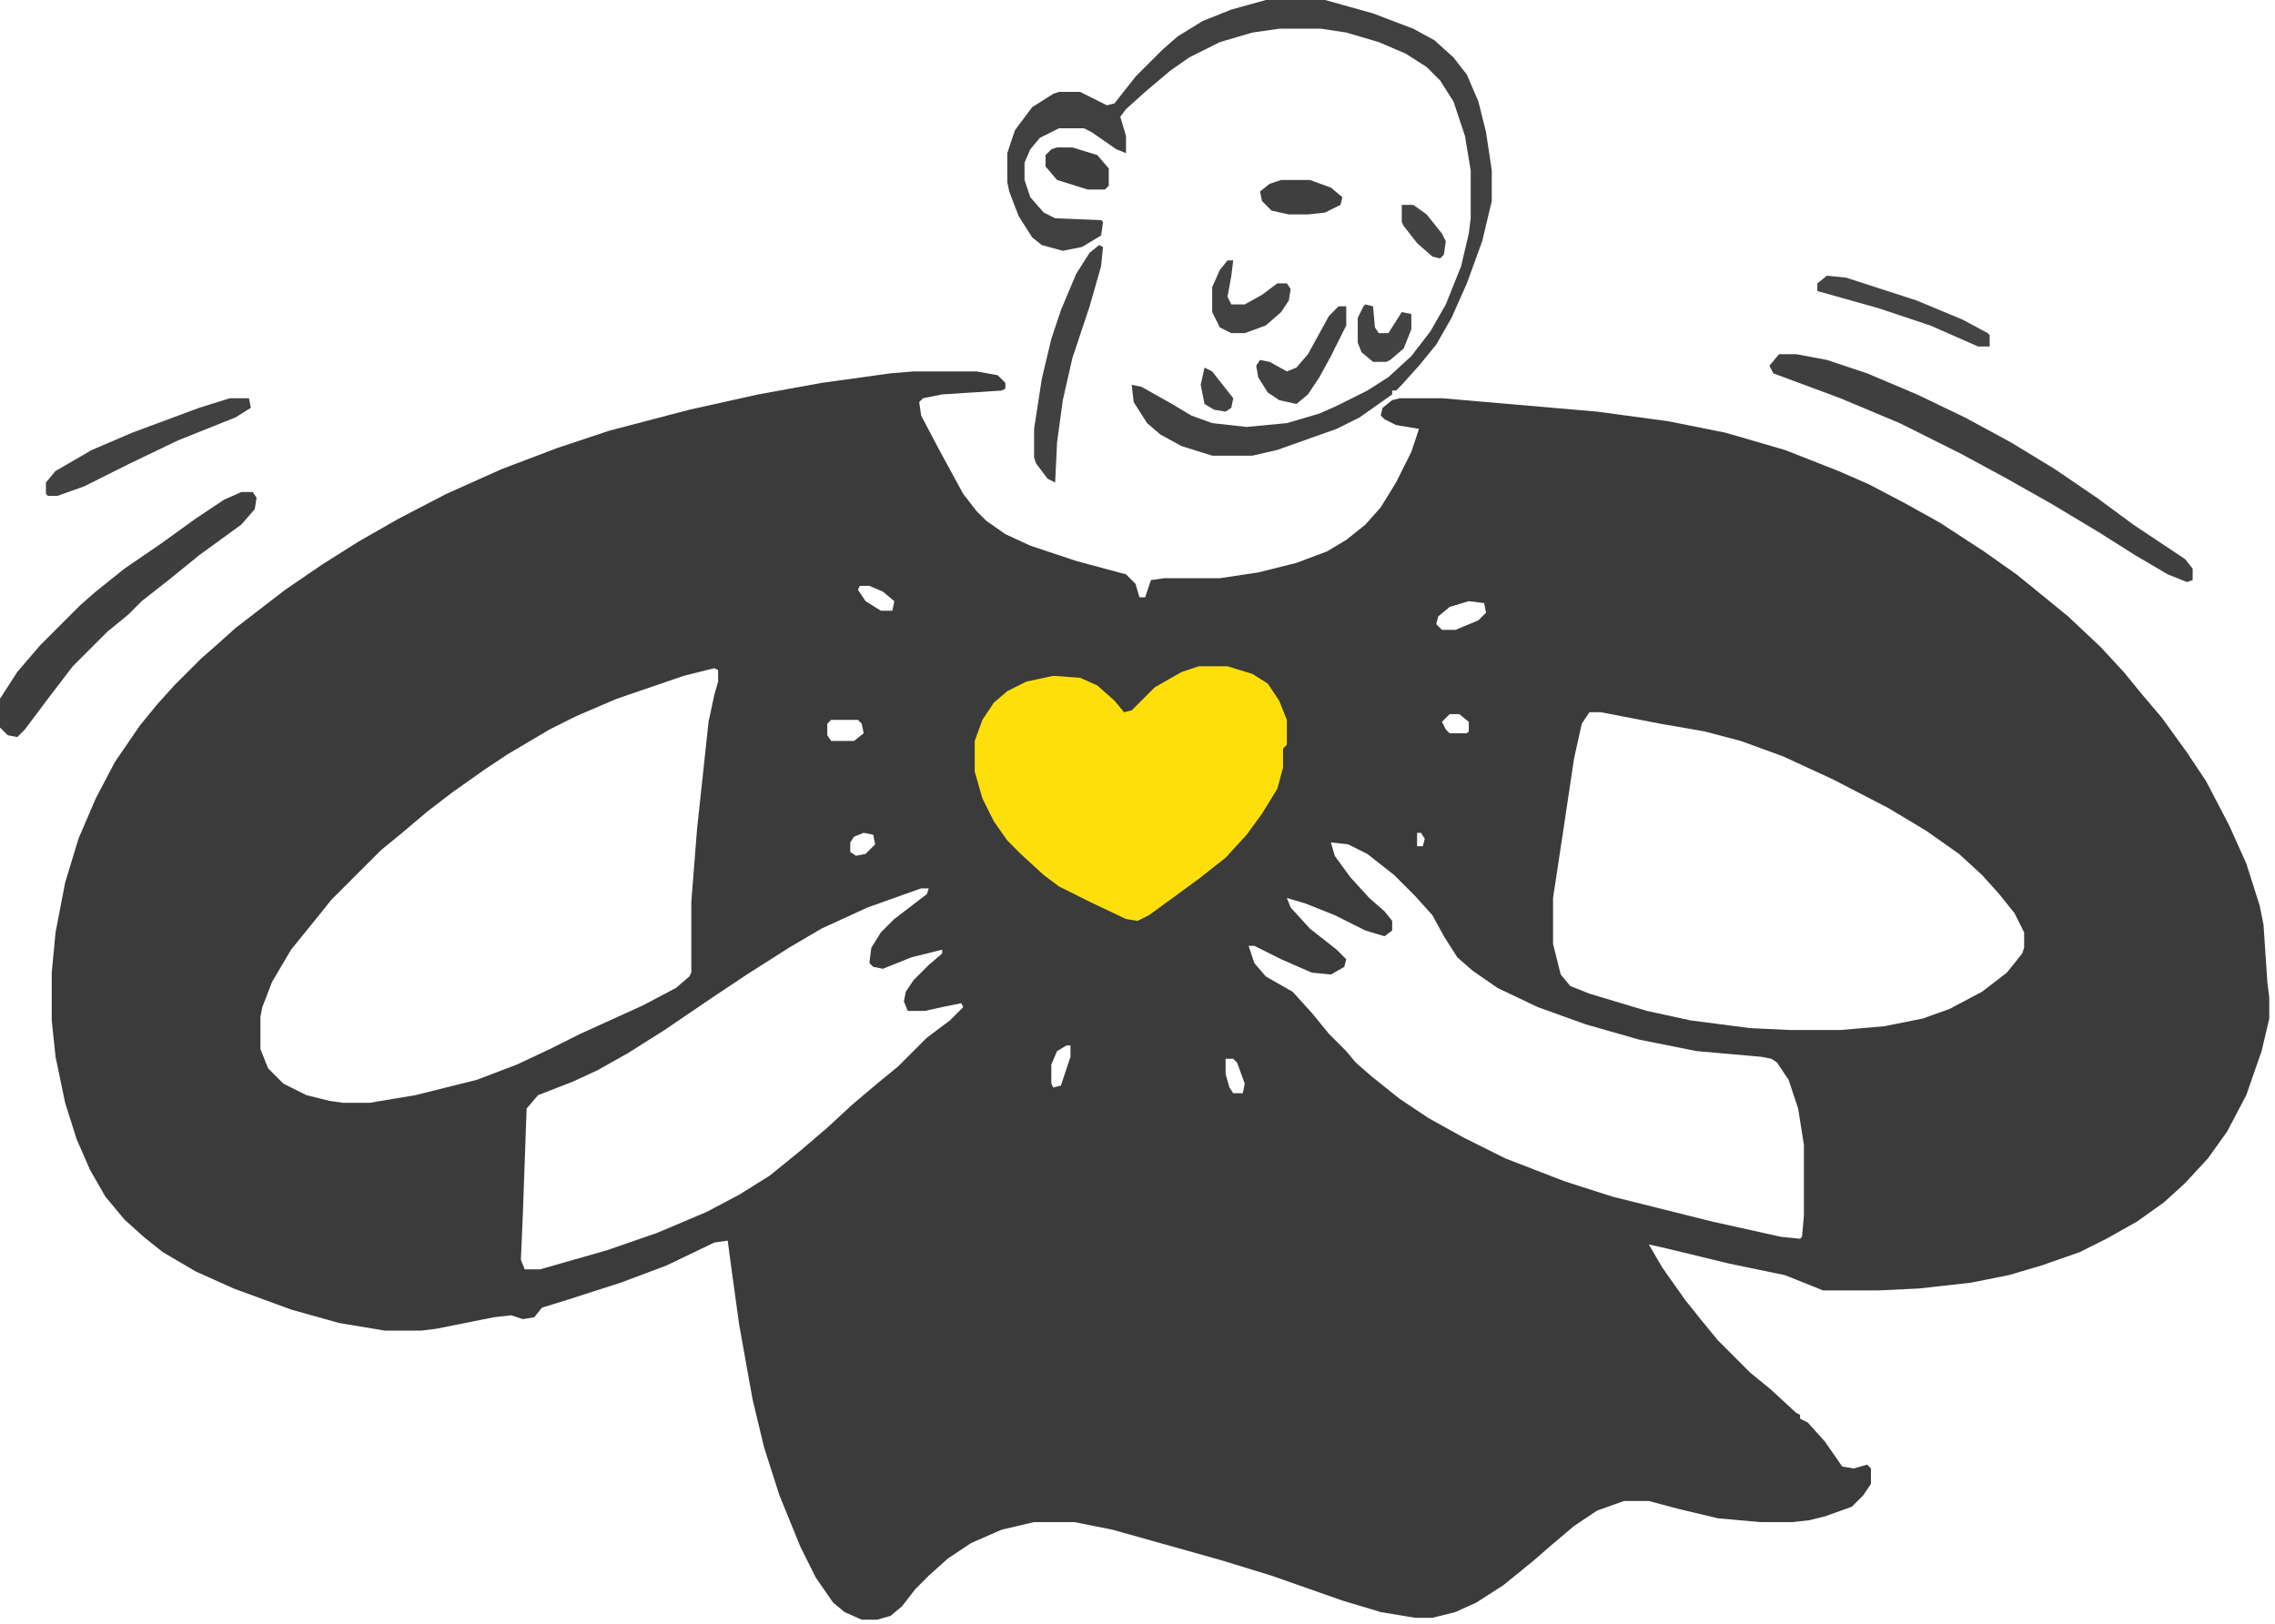 <?xml version="1.0" encoding="UTF-8"?>
<svg version="1.1" viewBox="0 0 1188 848" width="297" height="212" xmlns="http://www.w3.org/2000/svg">
<path transform="translate(477,194)" d="m0 0h33l11 2 4 4v3l-2 1-31 2-10 2-2 2 1 7 10 19 12 22 7 9 5 5 10 7 13 6 24 8 26 7 5 5 2 7h3l3-9 7-1h29l20-3 20-5 16-6 10-6 10-8 8-9 8-13 8-16 4-12-12-2-6-3-2-2 1-4 5-4 4-1h22l81 7 37 5 30 6 31 9 28 11 16 7 19 10 18 10 23 15 17 12 16 13 11 9 17 16 12 13 9 11 11 13 13 18 10 15 12 23 9 20 7 22 2 10 2 30 1 8v11l-4 17-8 23-10 19-10 14-12 13-11 10-14 10-16 9-14 7-20 7-17 5-20 4-27 3-21 1h-29l-20-8-29-6-33-8-9-2 7 12 12 17 8 10 9 11 17 17 11 9 13 12 2 1v2l4 2 9 10 9 13 6 1 7-2 2 2v8l-4 6-6 6-14 5-8 2-9 1h-17l-22-2-21-5-15-4h-13l-14 5-12 8-13 11-8 7-16 13-14 9-11 5-12 3h-9l-18-3-20-6-37-13-26-8-57-16-20-4h-21l-17 4-16 7-12 8-10 9-7 7-7 9-6 5-7 2h-8l-9-4-6-5-9-13-8-16-11-27-8-25-6-25-7-39-4-29-2-15-7 1-25 12-24 9-28 9-13 4-4 5-6 1-6-2-9 1-30 6-8 1h-19l-24-4-25-7-30-11-20-9-17-10-10-8-10-9-10-12-8-14-7-16-6-19-5-24-2-19v-25l2-21 5-26 7-23 9-21 10-19 13-19 9-11 9-10 14-14 8-7 10-9 26-20 19-13 19-12 21-12 25-13 29-13 29-11 27-9 42-11 36-8 33-6 36-5zm-28 112-1 2 4 6 8 5h6l1-5-6-5-7-3zm318 8-10 3-6 5-1 4 3 3h7l12-5 4-4-1-5zm-394 35-16 4-35 12-21 9-14 7-22 13-12 8-17 12-13 10-13 11-11 9-26 26-8 10-13 16-10 17-5 13-1 5v17l4 10 8 8 12 6 12 3 7 1h14l24-4 32-8 21-8 17-8 16-8 33-15 17-9 7-6 1-2v-37l3-38 6-56 3-14 2-7v-6zm457 23-4 6-4 18-6 40-5 33v24l4 16 5 6 10 4 30 9 23 5 31 4 21 1h26l23-2 20-4 14-5 17-9 13-10 8-10 1-3v-8l-5-10-8-10-9-10-12-11-17-12-20-12-29-15-26-12-22-8-19-5-23-4-31-6zm-73 1-4 4 2 4 2 2h9l1-1v-5l-5-4zm-323 3-2 2v6l2 3h12l5-4-1-5-2-2zm306 59v7h3l1-4-2-3zm-289 0-5 2-2 3v5l3 2 5-1 5-5-1-5zm244 5 2 7 8 11 10 11 8 7 4 5v5l-4 3-10-3-16-8-15-6-10-3 2 5 10 11 14 11 5 5-1 4-7 4-10-1-16-7-14-7h-3l3 9 6 7 14 8 10 11 9 11 9 9 5 6 8 7 15 12 15 10 18 10 22 11 31 12 25 8 52 13 36 8 10 1 1-1 1-11v-37l-3-19-5-15-6-9-3-2-5-1-34-3-30-6-28-8-25-9-21-10-13-9-8-7-7-11-6-11-9-10-11-11-14-11-10-5zm-214 24-28 10-24 11-17 10-22 14-18 12-25 17-19 12-16 9-13 6-18 7-6 7-2 56-1 23 2 5h8l35-10 26-9 26-11 17-9 16-10 16-13 14-12 13-12 13-11 11-9 15-15 12-9 7-7-1-2-10 2-9 2h-9l-2-5 1-5 4-6 8-8 7-6v-2l-16 4-15 6-5-1-2-2 1-8 5-8 7-7 17-13 1-3zm76 82-5 3-3 7v10l1 2 4-1 5-15v-6zm83 7v8l2 7 2 3h5l1-5-4-11-2-2z" fill="#3A3B3A"/>
<path transform="translate(626,348)" d="m0 0h15l13 4 8 5 6 9 4 10v13l-2 2v10l-3 11-8 13-8 11-11 12-14 11-15 11-11 8-6 3-6-1-19-9-16-8-8-6-12-11-7-7-7-10-6-12-4-14v-16l4-11 6-9 7-6 10-5 14-3 14 1 9 4 9 8 5 6 4-1 12-12 14-8z" fill="#FEDF0C"/>
<path transform="translate(661)" d="m0 0h31l25 7 21 8 11 6 10 9 7 9 6 14 4 16 3 20v16l-5 21-8 22-8 18-8 14-9 11-9 10-3 3h-2v2l-17 12-12 6-31 11-13 3h-21l-16-5-11-6-7-6-7-11-1-9 5 1 16 9 10 6 11 4 18 2 21-2 17-5 9-4 16-8 11-7 12-11 10-13 8-14 8-20 4-17 1-8v-25l-3-18-6-18-7-11-7-7-11-7-14-6-17-5-13-2h-22l-14 2-17 5-16 8-10 7-13 11-10 9-3 4 3 10v9l-5-2-13-9-4-2h-13l-10 5-5 6-3 7v9l3 9 7 8 6 3 24 1 1 1-1 7-10 6-10 2-11-3-5-4-7-11-5-13-1-5v-15l4-12 9-12 11-7 3-1h11l14 7 4-1 11-14 14-14 8-7 13-8 15-6z" fill="#3F403F"/>
<path transform="translate(929,185)" d="m0 0h9l16 3 21 7 26 11 25 12 24 13 23 14 22 15 19 14 27 18 4 5v6l-3 1-10-4-17-10-19-12-25-15-23-13-24-13-32-16-31-13-35-13-2-4z" fill="#3E3F3E"/>
<path transform="translate(126,257)" d="m0 0h6l2 3-1 6-7 8-22 16-16 13-14 11-7 7-11 9-18 18-13 17-12 16-4 4-5-1-4-4v-15l9-14 12-14 21-21 8-7 15-12 19-13 18-13 15-10z" fill="#3D3E3D"/>
<path transform="translate(574,128)" d="m0 0 2 1-1 10-6 21-9 27-5 22-3 22-1 21-4-2-6-8-1-3v-15l4-26 5-21 5-15 8-19 7-11z" fill="#414141"/>
<path transform="translate(120,208)" d="m0 0h10l1 5-8 5-30 12-25 12-24 12-14 5h-5l-1-1v-6l5-6 19-11 21-9 35-13z" fill="#404140"/>
<path transform="translate(954,144)" d="m0 0 10 1 37 12 24 10 13 7 1 1v6h-6l-25-11-27-9-32-9v-4z" fill="#434443"/>
<path transform="translate(699,160)" d="m0 0h4v10l-8 16-6 11-6 9-6 5-9-2-6-4-5-8-1-6 2-3 5 1 9 5 5-2 6-7 11-20z" fill="#404140"/>
<path transform="translate(641,136)" d="m0 0h3l-1 8-2 11 2 4h7l9-5 8-6h5l2 3-1 6-4 6-8 7-11 4h-7l-6-3-4-8v-13l4-9z" fill="#414241"/>
<path transform="translate(669,94)" d="m0 0h15l11 4 6 5-1 4-8 4-9 1h-10l-9-2-5-5-1-5 5-4z" fill="#3E3F3E"/>
<path transform="translate(552,77)" d="m0 0h8l13 4 6 7v9l-2 2h-9l-16-5-6-7v-6l3-3z" fill="#3D3E3D"/>
<path transform="translate(713,159)" d="m0 0 4 1 1 11 2 3h5l7-11 5 1v8l-4 10-7 6-2 1h-7l-6-5-2-5v-13l3-6z" fill="#424342"/>
<path transform="translate(732,107)" d="m0 0h6l7 5 8 10 2 4-1 7-2 2-4-1-8-7-7-9-1-2z" fill="#424342"/>
<path transform="translate(629,192)" d="m0 0 4 2 11 14-1 5-3 2-6-1-5-3-2-10z" fill="#414241"/>
</svg>
